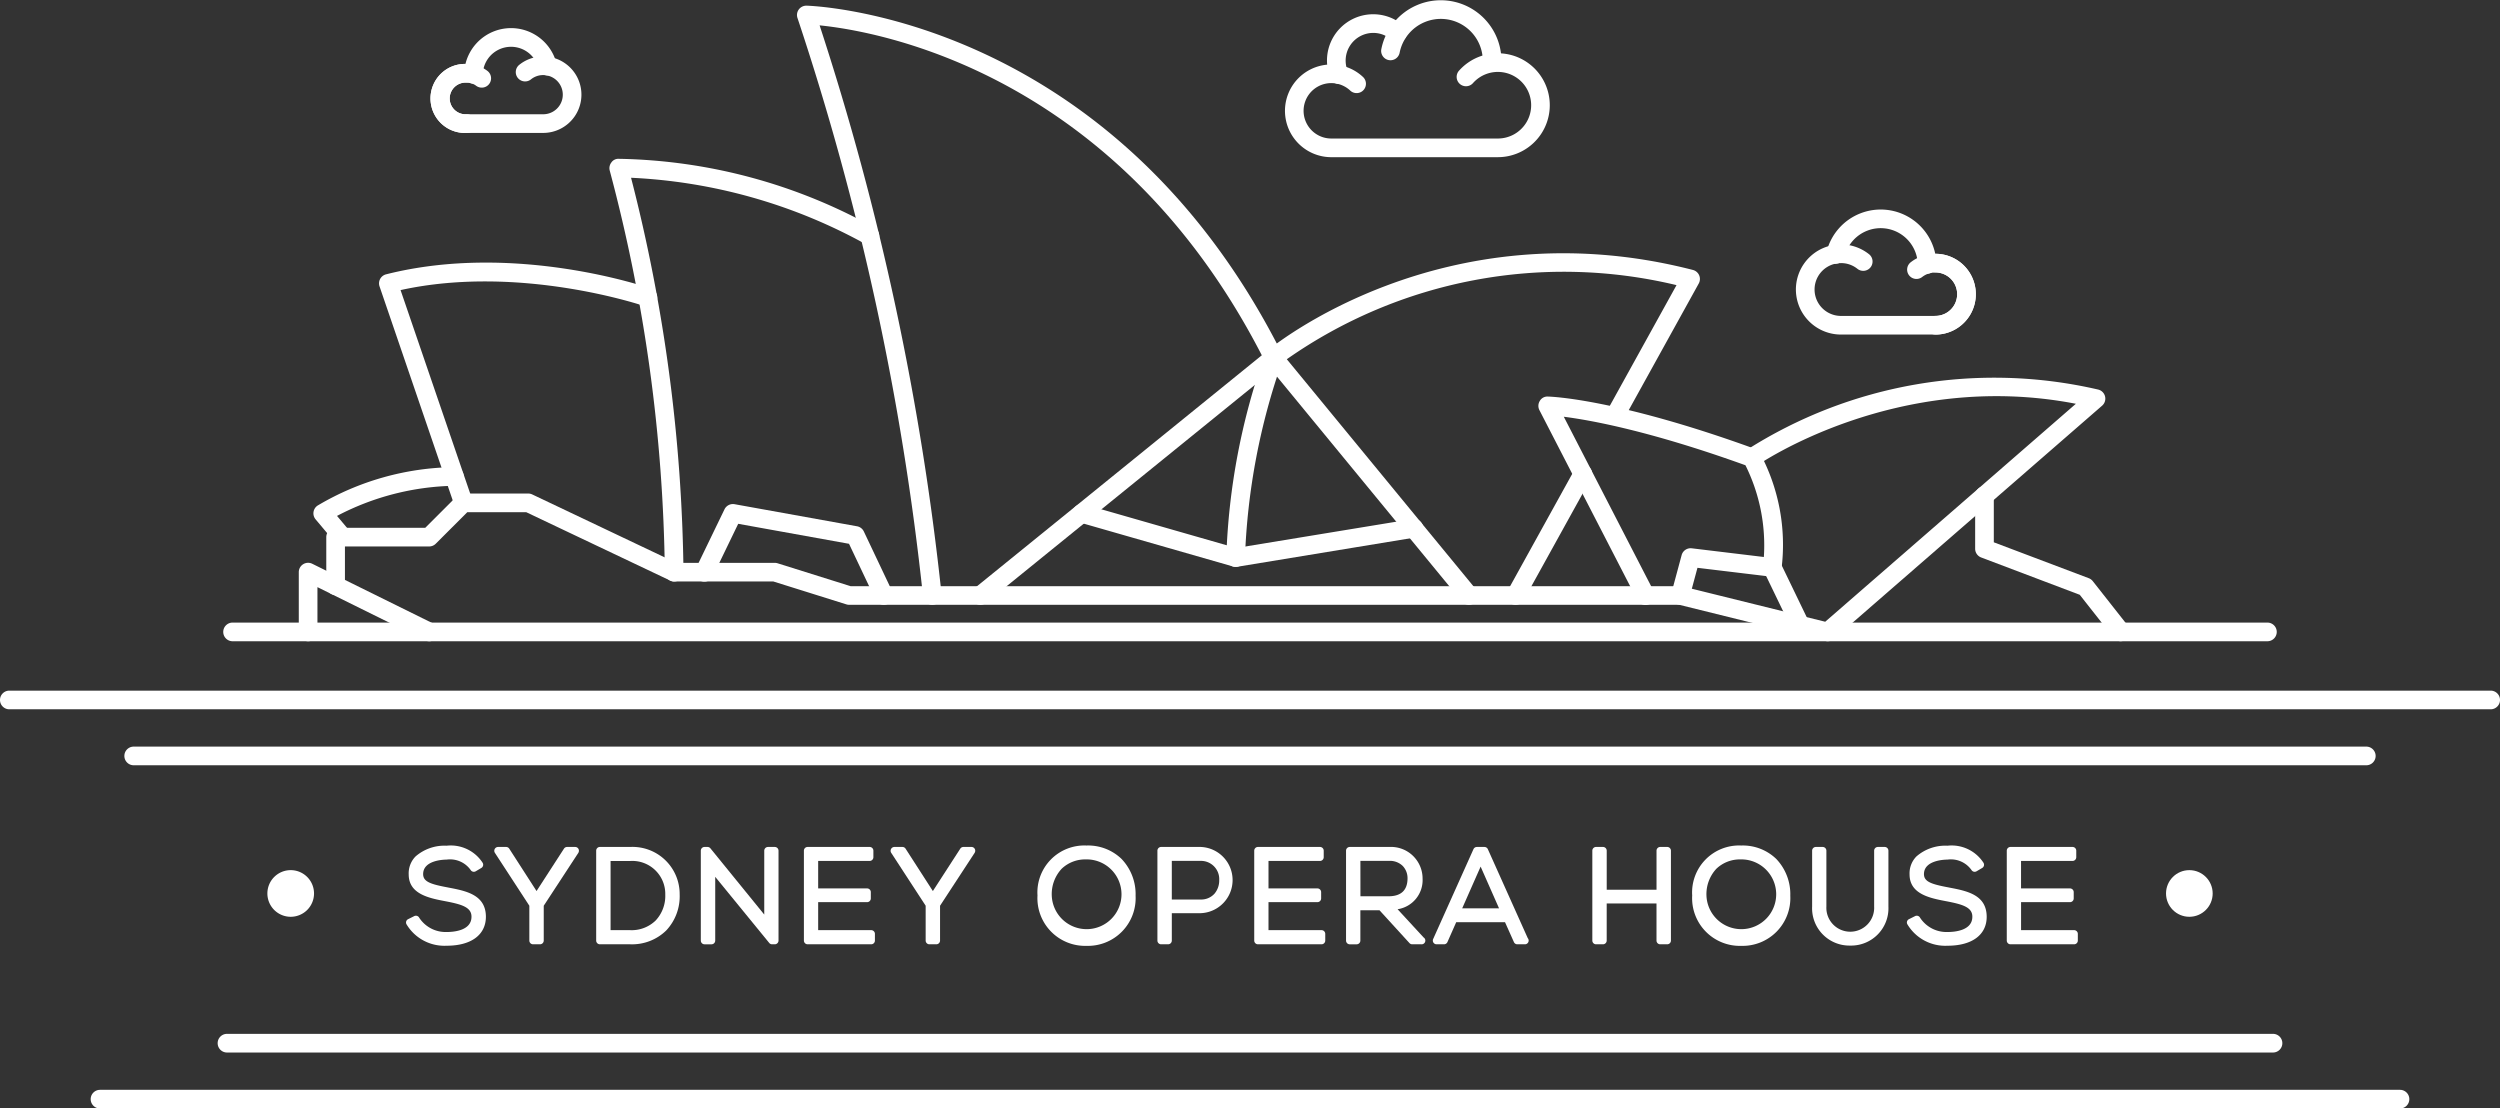 <svg id="Layer_1" data-name="Layer 1" xmlns="http://www.w3.org/2000/svg" viewBox="0 0 267.977 118.82"><rect x="0" y="0" width="267.977" height="118.82" fill="#333333" stroke="none"/><defs><style>.cls-1{fill:#fff;}</style></defs><title>sydney-opera-house</title><path class="cls-1" d="M276.976,207.319H259.122a4.969,4.969,0,1,1,3.394-8.6,1,1,0,0,1-1.365,1.462,2.97,2.97,0,1,0-2.029,5.137h17.854a3.569,3.569,0,1,0-2.668-5.941,1,1,0,1,1-1.5-1.328,5.569,5.569,0,1,1,4.164,9.269Z" transform="translate(-116.417 -190.47)"/><path class="cls-1" d="M276.345,198.191h-.056a.972.972,0,0,1-.942-1.017l.012-.207a4.5,4.5,0,0,0-8.911-.861,1,1,0,1,1-1.963-.382,6.5,6.5,0,0,1,12.874,1.243c0,.087,0,.17-.01.254A1.036,1.036,0,0,1,276.345,198.191Z" transform="translate(-116.417 -190.47)"/><path class="cls-1" d="M259.958,199.474a1,1,0,0,1-.923-.619,4.925,4.925,0,0,1-.377-1.889,4.953,4.953,0,0,1,8.244-3.717,1,1,0,0,1-1.322,1.5,2.926,2.926,0,0,0-1.952-.751,2.964,2.964,0,0,0-2.746,4.094,1,1,0,0,1-.542,1.307A1.012,1.012,0,0,1,259.958,199.474Z" transform="translate(-116.417 -190.47)"/><path class="cls-1" d="M323.878,226.331a1,1,0,0,1,0-2,2.329,2.329,0,1,0,0-4.658,1,1,0,1,1,0-2,4.329,4.329,0,1,1,0,8.658Z" transform="translate(-116.417 -190.47)"/><path class="cls-1" d="M323.878,226.331H313.753a4.831,4.831,0,1,1,3.021-8.6,1,1,0,0,1-1.25,1.561,2.8,2.8,0,0,0-1.771-.62,2.831,2.831,0,1,0,0,5.662h10.125a2.329,2.329,0,1,0,0-4.658,2.3,2.3,0,0,0-1.412.478,1,1,0,1,1-1.218-1.586,4.28,4.28,0,0,1,2.63-.892,4.329,4.329,0,1,1,0,8.658Z" transform="translate(-116.417 -190.47)"/><path class="cls-1" d="M322.986,219.81a1,1,0,0,1-1-.981,3.977,3.977,0,0,0-7.838-.875,1,1,0,1,1-1.941-.478,5.977,5.977,0,0,1,11.779,1.315,1,1,0,0,1-.981,1.019Z" transform="translate(-116.417 -190.47)"/><path class="cls-1" d="M166.446,204.718a3.7,3.7,0,1,1,0-7.391,1,1,0,1,1,0,2,1.7,1.7,0,1,0,0,3.391,1,1,0,0,1,0,2Z" transform="translate(-116.417 -190.47)"/><path class="cls-1" d="M174.643,204.718h-8.2a3.7,3.7,0,1,1,0-7.391,3.657,3.657,0,0,1,2.245.762,1,1,0,0,1-1.217,1.586,1.679,1.679,0,0,0-1.028-.348,1.7,1.7,0,1,0,0,3.391h8.2a2.1,2.1,0,1,0,0-4.2,2.067,2.067,0,0,0-1.313.461,1,1,0,0,1-1.252-1.561,4.1,4.1,0,1,1,2.565,7.3Z" transform="translate(-116.417 -190.47)"/><path class="cls-1" d="M167.169,199.439h-.019a1,1,0,0,1-.982-1.019,5.03,5.03,0,0,1,9.914-1.106,1,1,0,0,1-1.944.478,3.029,3.029,0,0,0-5.97.666A1,1,0,0,1,167.169,199.439Z" transform="translate(-116.417 -190.47)"/><path class="cls-1" d="M167.207,283.515a3.12,3.12,0,0,0-2.918-1.308c-1.128,0-2.917.413-2.917,1.954,0,1.226,1.321,1.515,2.945,1.818,1.858.357,3.784.687,3.784,2.766-.014,2.174-2.2,2.7-3.812,2.7a4.333,4.333,0,0,1-3.95-2.091l.66-.33a3.776,3.776,0,0,0,3.29,1.747c1.184,0,3.07-.33,3.07-2.036.014-1.446-1.583-1.762-3.166-2.066-1.762-.344-3.565-.7-3.565-2.476-.041-2.038,2.079-2.671,3.661-2.671a3.7,3.7,0,0,1,3.523,1.638Z" transform="translate(-116.417 -190.47)"/><path class="cls-1" d="M164.289,291.843a4.729,4.729,0,0,1-4.307-2.313.4.4,0,0,1-.023-.3.406.406,0,0,1,.2-.232l.661-.33a.4.4,0,0,1,.535.177,3.382,3.382,0,0,0,2.932,1.528c.8,0,2.669-.16,2.669-1.636.01-1.047-1.119-1.342-2.84-1.672s-3.89-.76-3.89-2.87a2.576,2.576,0,0,1,.738-1.925,4.721,4.721,0,0,1,3.323-1.147,4.065,4.065,0,0,1,3.856,1.817.4.4,0,0,1-.13.566l-.6.357a.4.4,0,0,1-.543-.132,2.708,2.708,0,0,0-2.582-1.119c-.254,0-2.514.044-2.514,1.554,0,.807.772,1.08,2.619,1.424l.108.022c1.876.359,4,.767,4,3.138C168.49,290.686,166.915,291.843,164.289,291.843Z" transform="translate(-116.417 -190.47)"/><path class="cls-1" d="M173.552,287.438l-3.758-5.768v-.014h.868l3.261,5.066,3.277-5.066h.866v.014l-3.771,5.768v3.853h-.743Z" transform="translate(-116.417 -190.47)"/><path class="cls-1" d="M174.3,291.69h-.743a.4.4,0,0,1-.4-.4v-3.735l-3.692-5.668a.4.4,0,0,1-.065-.218.411.411,0,0,1,.4-.413h.868a.4.4,0,0,1,.336.183l2.926,4.543,2.94-4.544a.4.4,0,0,1,.336-.182h.866a.4.4,0,0,1,.4.4.456.456,0,0,1-.064.233l-3.707,5.668v3.734A.4.4,0,0,1,174.3,291.69Z" transform="translate(-116.417 -190.47)"/><path class="cls-1" d="M188.871,286.363a4.626,4.626,0,0,1-4.886,4.928h-3.263v-9.635h3.263A4.627,4.627,0,0,1,188.871,286.363Zm-7.405-4v8.217h2.519a4.109,4.109,0,1,0,0-8.217Z" transform="translate(-116.417 -190.47)"/><path class="cls-1" d="M183.985,291.69h-3.263a.4.4,0,0,1-.4-.4v-9.635a.4.4,0,0,1,.4-.4h3.263a5.054,5.054,0,0,1,5.286,5.1,5.338,5.338,0,0,1-1.439,3.851A5.224,5.224,0,0,1,183.985,291.69Zm-2.119-1.515h2.119a3.689,3.689,0,0,0,2.71-1.033,3.852,3.852,0,0,0,1.033-2.771,3.534,3.534,0,0,0-3.743-3.612h-2.119Z" transform="translate(-116.417 -190.47)"/><path class="cls-1" d="M192.256,281.656l6.483,7.97v-7.97h.729v9.635h-.289l-6.5-7.955v7.955h-.744v-9.635Z" transform="translate(-116.417 -190.47)"/><path class="cls-1" d="M199.468,291.69h-.289a.393.393,0,0,1-.309-.146l-5.788-7.086v6.833a.4.4,0,0,1-.4.4h-.744a.4.4,0,0,1-.4-.4v-9.635a.4.4,0,0,1,.4-.4h.317a.4.4,0,0,1,.311.146l5.772,7.1v-6.845a.4.4,0,0,1,.4-.4h.729a.4.4,0,0,1,.4.4v9.635A.4.4,0,0,1,199.468,291.69Zm-.812-1.673.412.506v-.67a.4.4,0,0,1-.2.15A.4.4,0,0,1,198.656,290.017Zm-6.317-7.624v.737a.4.4,0,0,1,.209-.171.391.391,0,0,1,.246-.007Z" transform="translate(-116.417 -190.47)"/><path class="cls-1" d="M203.721,286.1h5.644v.673h-5.644v3.8H209.8v.716h-6.812v-9.635h6.648v.7h-5.919Z" transform="translate(-116.417 -190.47)"/><path class="cls-1" d="M209.8,291.69h-6.812a.4.4,0,0,1-.4-.4v-9.635a.4.4,0,0,1,.4-.4h6.648a.4.4,0,0,1,.4.4v.7a.4.4,0,0,1-.4.4h-5.519V285.7h5.244a.4.4,0,0,1,.4.4v.673a.4.4,0,0,1-.4.4h-5.244v3H209.8a.4.4,0,0,1,.4.4v.716A.4.4,0,0,1,209.8,291.69Z" transform="translate(-116.417 -190.47)"/><path class="cls-1" d="M216.039,287.438l-3.757-5.768v-.014h.867l3.262,5.066,3.276-5.066h.866v.014l-3.77,5.768v3.853h-.744Z" transform="translate(-116.417 -190.47)"/><path class="cls-1" d="M216.783,291.69h-.744a.4.4,0,0,1-.4-.4v-3.735l-3.692-5.668a.4.4,0,0,1-.065-.218.411.411,0,0,1,.4-.413h.867a.4.4,0,0,1,.337.183l2.926,4.543,2.939-4.544a.4.4,0,0,1,.336-.182h.866a.4.4,0,0,1,.4.4.448.448,0,0,1-.065.233l-3.706,5.668v3.734A.4.4,0,0,1,216.783,291.69Z" transform="translate(-116.417 -190.47)"/><path class="cls-1" d="M237.744,286.487a4.86,4.86,0,1,1-9.717-.027,4.86,4.86,0,1,1,9.717.027Zm-8.989-.013a4.139,4.139,0,1,0,8.273,0,4.139,4.139,0,1,0-8.273,0Z" transform="translate(-116.417 -190.47)"/><path class="cls-1" d="M232.885,291.857a5.113,5.113,0,0,1-5.259-5.4,5.035,5.035,0,0,1,5.259-5.355,5.155,5.155,0,0,1,3.757,1.443,5.467,5.467,0,0,1,1.5,3.941A5.118,5.118,0,0,1,232.885,291.857Zm0-9.264a3.653,3.653,0,0,0-2.667,1,3.986,3.986,0,0,0-1.062,2.875,3.739,3.739,0,1,0,3.729-3.879Z" transform="translate(-116.417 -190.47)"/><path class="cls-1" d="M241.624,287.96v3.331h-.743v-9.635h4.226c4.183,0,4.183,6.3,0,6.3Zm0-5.615v4.941h3.483c3.207,0,3.207-4.941,0-4.941Z" transform="translate(-116.417 -190.47)"/><path class="cls-1" d="M241.624,291.69h-.743a.4.4,0,0,1-.4-.4v-9.635a.4.4,0,0,1,.4-.4h4.226a3.552,3.552,0,0,1,0,7.1h-3.082v2.931A.4.4,0,0,1,241.624,291.69Zm.4-4.8h3.082a1.916,1.916,0,0,0,1.5-.633,2.19,2.19,0,0,0,.5-1.438,1.956,1.956,0,0,0-2-2.07h-3.082Z" transform="translate(-116.417 -190.47)"/><path class="cls-1" d="M251.988,286.1h5.643v.673h-5.643v3.8h6.084v.716h-6.813v-9.635h6.648v.7h-5.919Z" transform="translate(-116.417 -190.47)"/><path class="cls-1" d="M258.072,291.69h-6.813a.4.4,0,0,1-.4-.4v-9.635a.4.4,0,0,1,.4-.4h6.648a.4.4,0,0,1,.4.4v.7a.4.4,0,0,1-.4.4h-5.519V285.7h5.243a.4.4,0,0,1,.4.4v.673a.4.4,0,0,1-.4.4h-5.243v3h5.684a.4.4,0,0,1,.4.4v.716A.4.4,0,0,1,258.072,291.69Z" transform="translate(-116.417 -190.47)"/><path class="cls-1" d="M268.78,291.291H267.8l-3.33-3.647h-2.629v3.647H261.1v-9.635h4.24a2.978,2.978,0,0,1,3.165,3,2.843,2.843,0,0,1-3.124,2.946Zm-6.937-4.35h3.413a2.154,2.154,0,0,0,2.437-2.3,2.221,2.221,0,0,0-2.354-2.3h-3.5Z" transform="translate(-116.417 -190.47)"/><path class="cls-1" d="M268.8,291.69h-1a.4.4,0,0,1-.3-.129l-3.212-3.517h-2.052v3.247a.4.4,0,0,1-.4.4H261.1a.4.4,0,0,1-.4-.4v-9.635a.4.4,0,0,1,.4-.4h4.24a3.389,3.389,0,0,1,3.565,3.4,3.157,3.157,0,0,1-2.68,3.275l2.786,3.022a.4.4,0,0,1-.21.74Zm-6.557-5.148h3.013c1.339,0,2.024-.641,2.036-1.9a1.9,1.9,0,0,0-.523-1.358,1.956,1.956,0,0,0-1.43-.537h-3.1Zm5.821-2.326a2.829,2.829,0,0,1,.028.433,3.233,3.233,0,0,1-.177,1.062,2.766,2.766,0,0,0,.19-1.05A2.911,2.911,0,0,0,268.064,284.216Z" transform="translate(-116.417 -190.47)"/><path class="cls-1" d="M279.06,291.291,278,288.924h-5.753l-1.046,2.367h-.8l4.321-9.635h.812l4.322,9.635Zm-1.348-3.056-2.588-5.863-2.587,5.863Z" transform="translate(-116.417 -190.47)"/><path class="cls-1" d="M279.878,291.69h-.818a.4.4,0,0,1-.365-.236l-.953-2.131h-5.233l-.941,2.129a.4.4,0,0,1-.366.238h-.8a.4.4,0,0,1-.365-.562l4.322-9.635a.4.4,0,0,1,.364-.236h.812a.4.4,0,0,1,.365.236l4.276,9.533a.4.4,0,0,1-.3.664Zm-6.727-3.855H277.1l-1.974-4.473Z" transform="translate(-116.417 -190.47)"/><path class="cls-1" d="M294.378,291.291v-4.377H288.24v4.377H287.5v-9.635h.742v4.584h6.138v-4.584h.745v9.635Z" transform="translate(-116.417 -190.47)"/><path class="cls-1" d="M295.123,291.69h-.745a.4.4,0,0,1-.4-.4v-3.977H288.64v3.977a.4.4,0,0,1-.4.4H287.5a.4.4,0,0,1-.4-.4v-9.635a.4.4,0,0,1,.4-.4h.742a.4.4,0,0,1,.4.4v4.185h5.339v-4.185a.4.4,0,0,1,.4-.4h.745a.4.4,0,0,1,.4.4v9.635A.4.4,0,0,1,295.123,291.69Z" transform="translate(-116.417 -190.47)"/><path class="cls-1" d="M307.921,286.487a4.86,4.86,0,1,1-9.716-.027,4.859,4.859,0,1,1,9.716.027Zm-8.987-.013a4.139,4.139,0,1,0,8.273,0,4.139,4.139,0,1,0-8.273,0Z" transform="translate(-116.417 -190.47)"/><path class="cls-1" d="M303.064,291.857a5.113,5.113,0,0,1-5.26-5.4,5.036,5.036,0,0,1,5.26-5.355,5.154,5.154,0,0,1,3.756,1.443,5.471,5.471,0,0,1,1.5,3.941A5.118,5.118,0,0,1,303.064,291.857Zm0-9.264a3.652,3.652,0,0,0-2.668,1,4,4,0,0,0-1.063,2.875,3.739,3.739,0,1,0,3.731-3.879Z" transform="translate(-116.417 -190.47)"/><path class="cls-1" d="M318.437,281.656v5.988a3.69,3.69,0,1,1-7.377,0v-5.988h.729v5.988a2.962,2.962,0,1,0,5.918,0v-5.988Z" transform="translate(-116.417 -190.47)"/><path class="cls-1" d="M314.744,291.827a4,4,0,0,1-4.084-4.183v-5.988a.4.4,0,0,1,.4-.4h.729a.4.4,0,0,1,.4.4v5.988a2.563,2.563,0,1,0,5.119,0v-5.988a.4.4,0,0,1,.4-.4h.73a.4.4,0,0,1,.4.4v5.988A4,4,0,0,1,314.744,291.827Z" transform="translate(-116.417 -190.47)"/><path class="cls-1" d="M328.085,283.515a3.12,3.12,0,0,0-2.918-1.308c-1.128,0-2.918.413-2.918,1.954,0,1.226,1.322,1.515,2.946,1.818,1.857.357,3.785.687,3.785,2.766-.014,2.174-2.2,2.7-3.813,2.7a4.333,4.333,0,0,1-3.95-2.091l.661-.33a3.776,3.776,0,0,0,3.289,1.747c1.184,0,3.069-.33,3.069-2.036.013-1.446-1.582-1.762-3.165-2.066-1.762-.344-3.565-.7-3.565-2.476-.042-2.038,2.078-2.671,3.661-2.671a3.7,3.7,0,0,1,3.524,1.638Z" transform="translate(-116.417 -190.47)"/><path class="cls-1" d="M325.167,291.843a4.726,4.726,0,0,1-4.306-2.313.4.4,0,0,1-.024-.3.4.4,0,0,1,.2-.232l.66-.33a.4.4,0,0,1,.536.177,3.382,3.382,0,0,0,2.932,1.528c.8,0,2.669-.16,2.669-1.636.01-1.047-1.118-1.342-2.84-1.672s-3.889-.76-3.889-2.87a2.572,2.572,0,0,1,.738-1.925,4.718,4.718,0,0,1,3.322-1.147,4.065,4.065,0,0,1,3.856,1.817.406.406,0,0,1,.058.311.4.4,0,0,1-.187.255l-.605.357a.4.4,0,0,1-.543-.132,2.71,2.71,0,0,0-2.584-1.119c-.252,0-2.512.044-2.512,1.554,0,.807.771,1.08,2.618,1.424l.106.022c1.877.359,4,.767,4,3.138C329.367,290.686,327.792,291.843,325.167,291.843Z" transform="translate(-116.417 -190.47)"/><path class="cls-1" d="M332.654,286.1H338.3v.673h-5.643v3.8h6.084v.716h-6.813v-9.635h6.648v.7h-5.919Z" transform="translate(-116.417 -190.47)"/><path class="cls-1" d="M338.738,291.69h-6.813a.4.4,0,0,1-.4-.4v-9.635a.4.4,0,0,1,.4-.4h6.648a.4.4,0,0,1,.4.4v.7a.4.4,0,0,1-.4.4h-5.519V285.7H338.3a.4.4,0,0,1,.4.4v.673a.4.4,0,0,1-.4.4h-5.243v3h5.684a.4.4,0,0,1,.4.4v.716A.4.4,0,0,1,338.738,291.69Z" transform="translate(-116.417 -190.47)"/><path class="cls-1" d="M383.394,266.5H117.417a1,1,0,0,1,0-2H383.394a1,1,0,0,1,0,2Z" transform="translate(-116.417 -190.47)"/><path class="cls-1" d="M370.063,272.5H130.748a1,1,0,0,1,0-2H370.063a1,1,0,0,1,0,2Z" transform="translate(-116.417 -190.47)"/><path class="cls-1" d="M373.674,309.29H127.138a1,1,0,1,1,0-2H373.674a1,1,0,0,1,0,2Z" transform="translate(-116.417 -190.47)"/><path class="cls-1" d="M360.063,303.29H140.748a1,1,0,0,1,0-2H360.063a1,1,0,0,1,0,2Z" transform="translate(-116.417 -190.47)"/><path class="cls-1" d="M150.078,286.241a2.5,2.5,0,1,1-2.5-2.5A2.5,2.5,0,0,1,150.078,286.241Z" transform="translate(-116.417 -190.47)"/><circle class="cls-1" cx="234.678" cy="95.771" r="2.5"/><path class="cls-1" d="M359.463,259.206H141.347a1,1,0,1,1,0-2H359.463a1,1,0,1,1,0,2Z" transform="translate(-116.417 -190.47)"/><path class="cls-1" d="M162.417,259.206a1,1,0,0,1-.441-.1l-11.532-5.7v4.8a1,1,0,0,1-2,0V251.8a1,1,0,0,1,1.442-.9l12.975,6.409a1,1,0,0,1-.444,1.9Z" transform="translate(-116.417 -190.47)"/><path class="cls-1" d="M221.509,255.3a1,1,0,0,1-.631-1.777l30.793-24.97c-15.614-30.309-41.1-34.732-47.4-35.365a296.662,296.662,0,0,1,13.078,61.028,1,1,0,0,1-1.994.166A293.988,293.988,0,0,0,201.9,192.4a1,1,0,0,1,.962-1.322c.325.006,32.653.9,50.966,37.287a1,1,0,0,1-.264,1.227l-31.422,25.479A1,1,0,0,1,221.509,255.3Z" transform="translate(-116.417 -190.47)"/><path class="cls-1" d="M278.878,255.3a1,1,0,0,1-.874-1.484l7.2-13.023a1,1,0,1,1,1.75.968l-7.2,13.022A1,1,0,0,1,278.878,255.3Z" transform="translate(-116.417 -190.47)"/><path class="cls-1" d="M273.876,255.3a1,1,0,0,1-.772-.365l-20.946-25.48a1,1,0,0,1,.124-1.4c.184-.157,18.686-15.575,45.6-8.649a1,1,0,0,1,.626,1.452l-8.028,14.518a1,1,0,1,1-1.75-.968l7.395-13.374a51.7,51.7,0,0,0-41.773,7.942l20.292,24.684a1,1,0,0,1-.138,1.407A.988.988,0,0,1,273.876,255.3Z" transform="translate(-116.417 -190.47)"/><path class="cls-1" d="M248.865,251.233a.954.954,0,0,1-.276-.039l-16.5-4.736a1,1,0,0,1,.553-1.922l16.286,4.674,18.867-3.1a1,1,0,1,1,.325,1.973l-19.089,3.141A.982.982,0,0,1,248.865,251.233Z" transform="translate(-116.417 -190.47)"/><path class="cls-1" d="M248.865,251.233h-.028a1,1,0,0,1-.972-1.026A71.628,71.628,0,0,1,252,228.457a1,1,0,0,1,1.865.722,71.015,71.015,0,0,0-4,21.082A1,1,0,0,1,248.865,251.233Z" transform="translate(-116.417 -190.47)"/><path class="cls-1" d="M188.681,252.8a1,1,0,0,1-1-1,174.125,174.125,0,0,0-5.9-43.022,1,1,0,0,1,.163-.884.9.9,0,0,1,.807-.4,58.256,58.256,0,0,1,27.436,7.405,1,1,0,0,1-1.043,1.707,57.442,57.442,0,0,0-25.084-7.081,177.324,177.324,0,0,1,5.621,42.272A1,1,0,0,1,188.681,252.8Z" transform="translate(-116.417 -190.47)"/><path class="cls-1" d="M166.092,245.372a1,1,0,0,1-.946-.677L157.1,221.169a1,1,0,0,1,.7-1.293c13.733-3.473,27.8,1.326,28.4,1.531a1,1,0,0,1-.657,1.89c-.136-.047-13.369-4.554-26.189-1.732l7.694,22.483a1,1,0,0,1-.624,1.269A.958.958,0,0,1,166.092,245.372Z" transform="translate(-116.417 -190.47)"/><path class="cls-1" d="M312.332,259.206a1.03,1.03,0,0,1-.24-.029L296.421,255.3H207.44a.99.99,0,0,1-.3-.047l-7.826-2.453H188.681a.991.991,0,0,1-.43-.1l-15.428-7.328h-6.317l-3.381,3.381a1,1,0,0,1-.707.293h-9.027v4.207a1,1,0,0,1-2,0v-5.207a1,1,0,0,1,1-1H162l3.381-3.381a1,1,0,0,1,.707-.293h6.956a1.015,1.015,0,0,1,.43.1l15.429,7.33h10.56a1.053,1.053,0,0,1,.3.045l7.826,2.455h88.95a1.032,1.032,0,0,1,.241.029l15.284,3.783,26.867-23.363c-19.16-3.723-34,6.49-34.156,6.6a1,1,0,0,1-1.151-1.637,49.369,49.369,0,0,1,37.7-6.486,1,1,0,0,1,.421,1.726l-28.762,25.013A1,1,0,0,1,312.332,259.206Z" transform="translate(-116.417 -190.47)"/><path class="cls-1" d="M296.544,255.3a1.03,1.03,0,0,1-.261-.035,1,1,0,0,1-.705-1.226l1.094-4.063a1,1,0,0,1,1.085-.733l7.729.932a19.255,19.255,0,0,0-1.974-9.834c-10.193-3.674-16.606-4.836-19.47-5.2l9.638,18.7a1,1,0,1,1-1.777.916l-10.474-20.322a1,1,0,0,1,.041-.989.926.926,0,0,1,.87-.468c.294.006,7.37.224,22.2,5.61a1,1,0,0,1,.512.417,20.79,20.79,0,0,1,2.33,12.4,1,1,0,0,1-1.113.88l-7.9-.951-.869,3.228A1,1,0,0,1,296.544,255.3Z" transform="translate(-116.417 -190.47)"/><path class="cls-1" d="M309.38,258.476a1,1,0,0,1-.9-.566l-2.987-6.186a1,1,0,1,1,1.8-.87l2.988,6.186a1,1,0,0,1-.9,1.436Z" transform="translate(-116.417 -190.47)"/><path class="cls-1" d="M343.753,259.206a1,1,0,0,1-.785-.381l-3.623-4.6-10.564-4a1,1,0,0,1-.646-.936v-5.7a1,1,0,0,1,2,0v5.01l10.179,3.849a1.009,1.009,0,0,1,.432.318l3.793,4.816a1,1,0,0,1-.786,1.618Z" transform="translate(-116.417 -190.47)"/><path class="cls-1" d="M211.152,255.3a1,1,0,0,1-.9-.572l-2.828-5.968-11.878-2.143-2.717,5.618a1,1,0,1,1-1.8-.871l3.048-6.3a1.006,1.006,0,0,1,1.078-.549l13.131,2.368a1,1,0,0,1,.726.556l3.049,6.432a1,1,0,0,1-.476,1.332A.989.989,0,0,1,211.152,255.3Z" transform="translate(-116.417 -190.47)"/><path class="cls-1" d="M153,248.864a.993.993,0,0,1-.765-.357l-1.988-2.367a1,1,0,0,1,.221-1.482,29.357,29.357,0,0,1,14.653-4.116h0a1,1,0,0,1,0,2,28.064,28.064,0,0,0-12.579,3.229l1.217,1.451a1,1,0,0,1-.766,1.642Z" transform="translate(-116.417 -190.47)"/></svg>